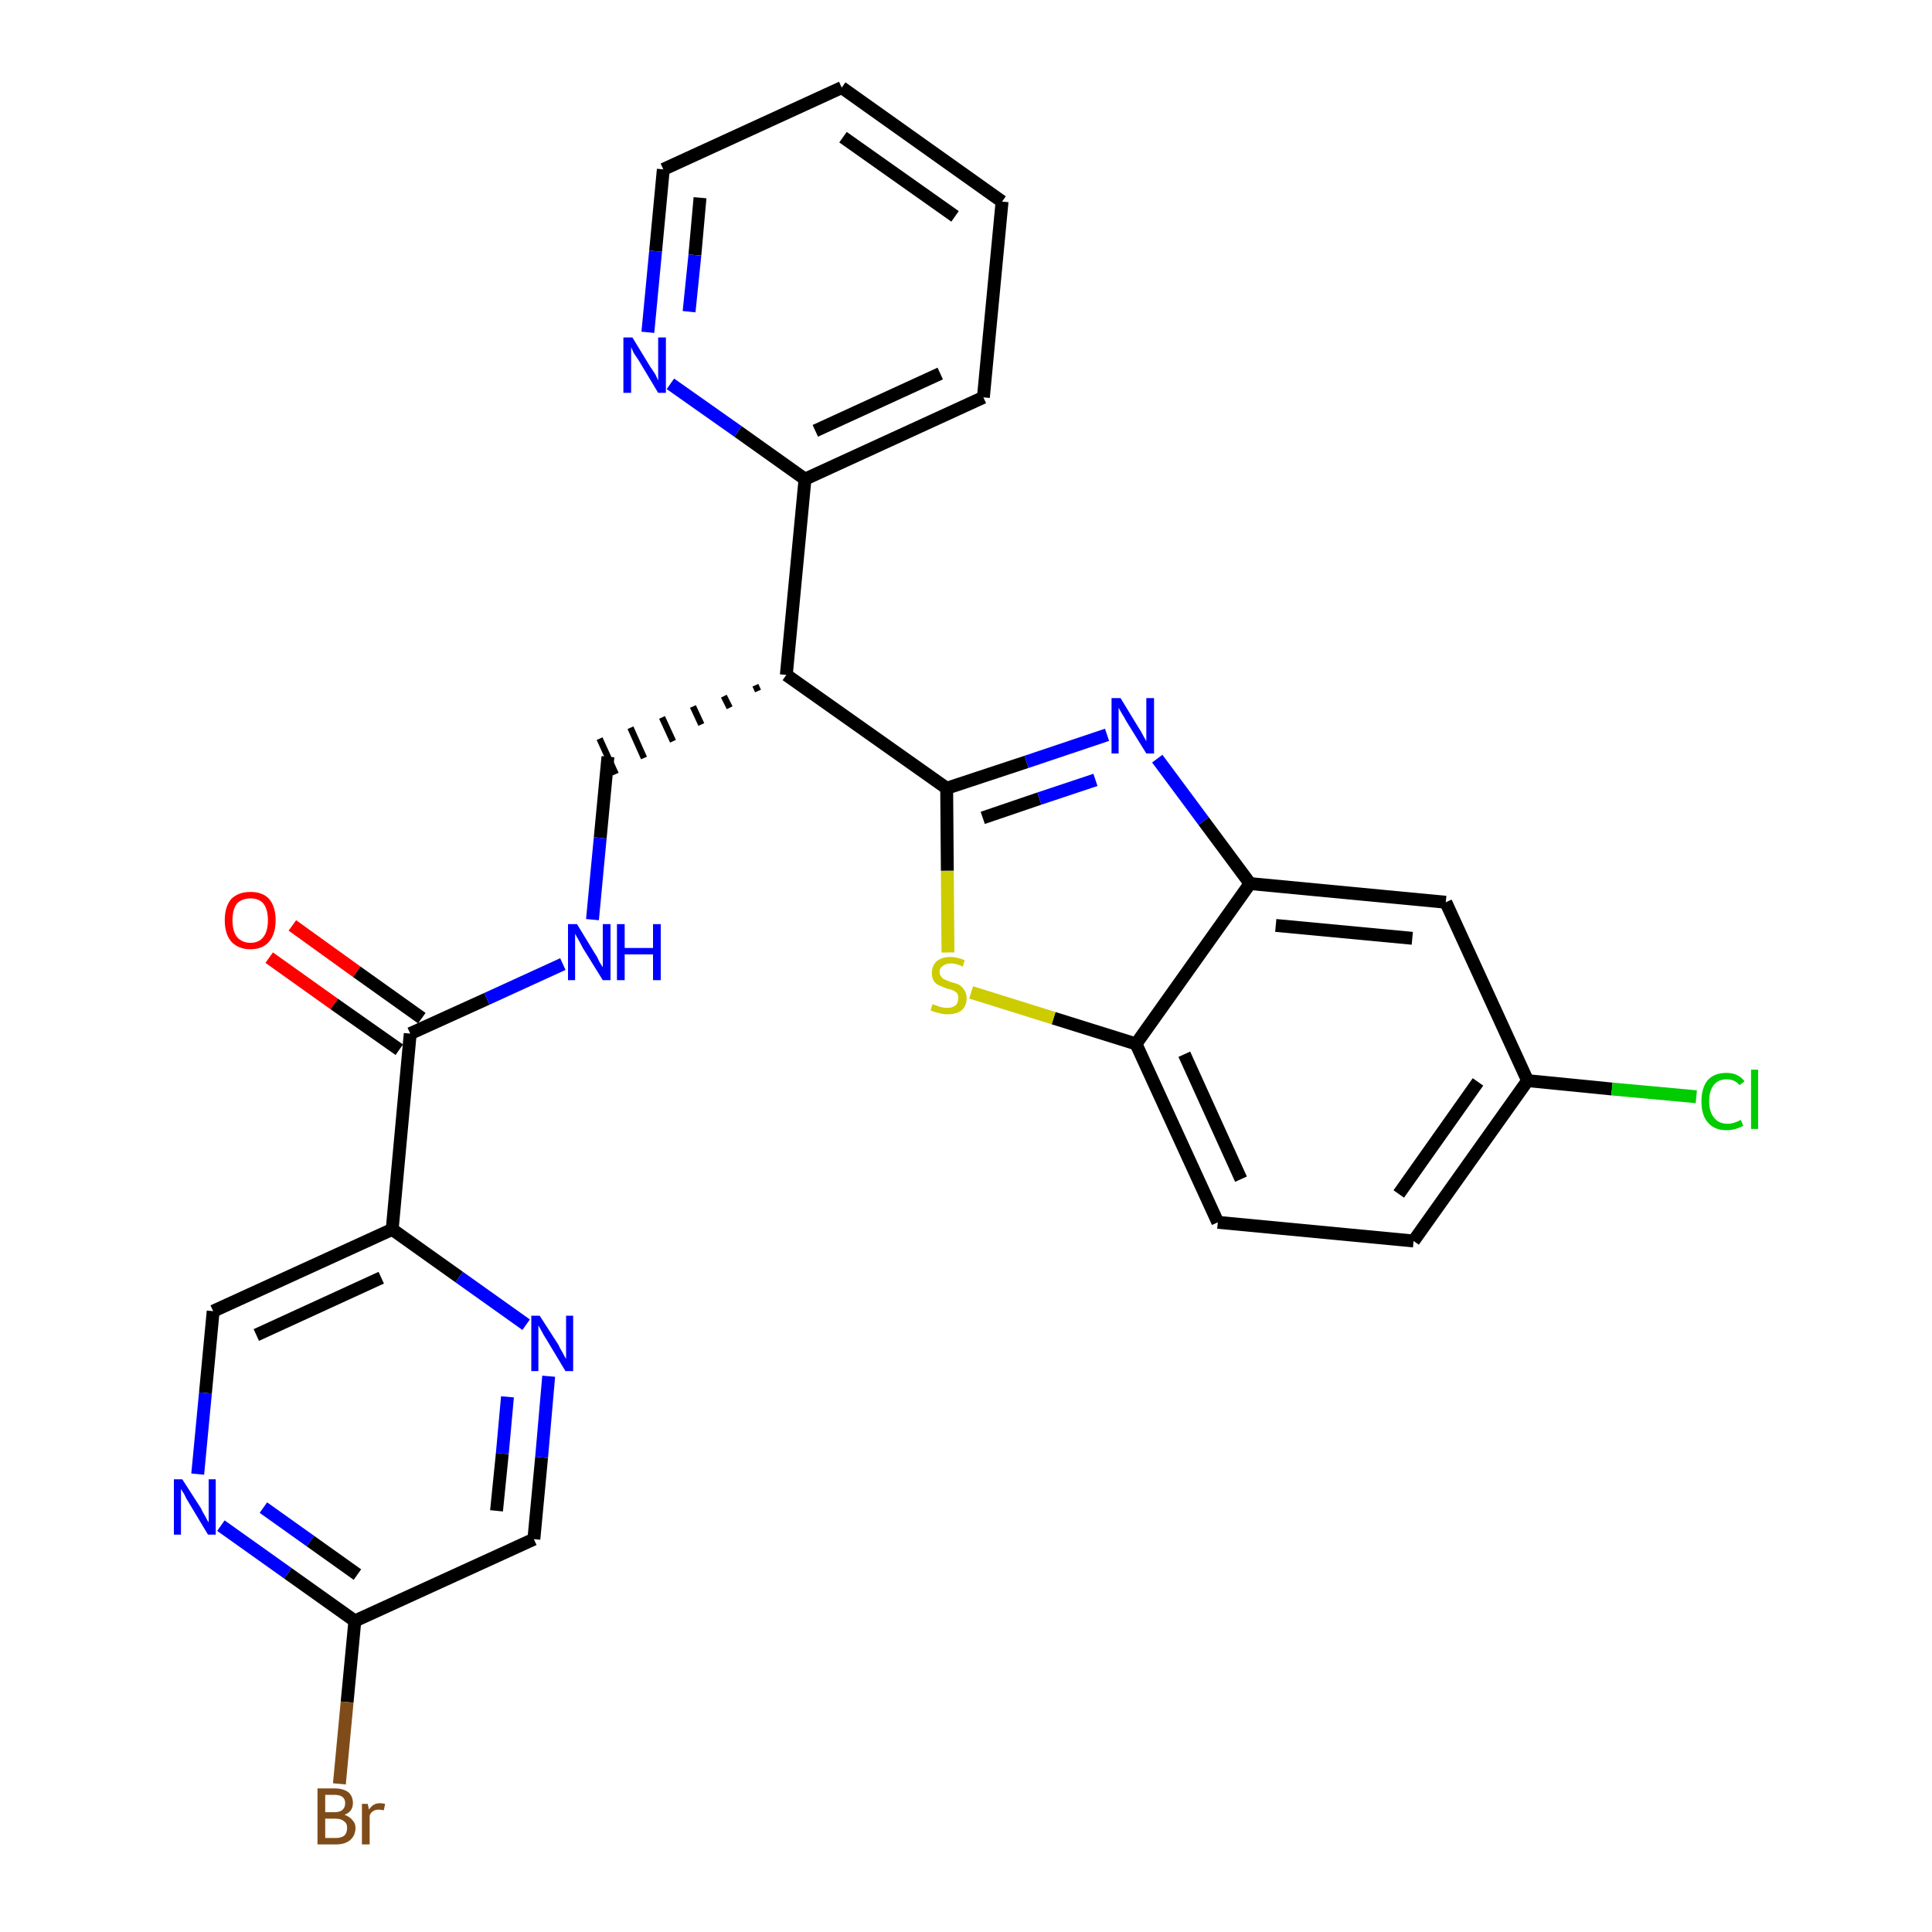 <?xml version='1.0' encoding='iso-8859-1'?>
<svg version='1.1' baseProfile='full'
              xmlns='http://www.w3.org/2000/svg'
                      xmlns:rdkit='http://www.rdkit.org/xml'
                      xmlns:xlink='http://www.w3.org/1999/xlink'
                  xml:space='preserve'
width='300px' height='300px' viewBox='0 0 300 300'>
<!-- END OF HEADER -->
<path class='bond-0 atom-0 atom-1' d='M 41.8,148.7 L 51.9,155.9' style='fill:none;fill-rule:evenodd;stroke:#FF0000;stroke-width:2.0px;stroke-linecap:butt;stroke-linejoin:miter;stroke-opacity:1' />
<path class='bond-0 atom-0 atom-1' d='M 51.9,155.9 L 62.0,163.0' style='fill:none;fill-rule:evenodd;stroke:#000000;stroke-width:2.0px;stroke-linecap:butt;stroke-linejoin:miter;stroke-opacity:1' />
<path class='bond-0 atom-0 atom-1' d='M 45.4,143.7 L 55.4,150.9' style='fill:none;fill-rule:evenodd;stroke:#FF0000;stroke-width:2.0px;stroke-linecap:butt;stroke-linejoin:miter;stroke-opacity:1' />
<path class='bond-0 atom-0 atom-1' d='M 55.4,150.9 L 65.5,158.1' style='fill:none;fill-rule:evenodd;stroke:#000000;stroke-width:2.0px;stroke-linecap:butt;stroke-linejoin:miter;stroke-opacity:1' />
<path class='bond-1 atom-1 atom-2' d='M 63.7,160.5 L 75.6,155.1' style='fill:none;fill-rule:evenodd;stroke:#000000;stroke-width:2.0px;stroke-linecap:butt;stroke-linejoin:miter;stroke-opacity:1' />
<path class='bond-1 atom-1 atom-2' d='M 75.6,155.1 L 87.4,149.7' style='fill:none;fill-rule:evenodd;stroke:#0000FF;stroke-width:2.0px;stroke-linecap:butt;stroke-linejoin:miter;stroke-opacity:1' />
<path class='bond-20 atom-1 atom-21' d='M 63.7,160.5 L 60.9,190.9' style='fill:none;fill-rule:evenodd;stroke:#000000;stroke-width:2.0px;stroke-linecap:butt;stroke-linejoin:miter;stroke-opacity:1' />
<path class='bond-2 atom-2 atom-3' d='M 92.0,142.8 L 93.2,130.1' style='fill:none;fill-rule:evenodd;stroke:#0000FF;stroke-width:2.0px;stroke-linecap:butt;stroke-linejoin:miter;stroke-opacity:1' />
<path class='bond-2 atom-2 atom-3' d='M 93.2,130.1 L 94.4,117.5' style='fill:none;fill-rule:evenodd;stroke:#000000;stroke-width:2.0px;stroke-linecap:butt;stroke-linejoin:miter;stroke-opacity:1' />
<path class='bond-3 atom-4 atom-3' d='M 117.3,106.4 L 117.7,107.3' style='fill:none;fill-rule:evenodd;stroke:#000000;stroke-width:1.0px;stroke-linecap:butt;stroke-linejoin:miter;stroke-opacity:1' />
<path class='bond-3 atom-4 atom-3' d='M 112.4,108.1 L 113.3,109.9' style='fill:none;fill-rule:evenodd;stroke:#000000;stroke-width:1.0px;stroke-linecap:butt;stroke-linejoin:miter;stroke-opacity:1' />
<path class='bond-3 atom-4 atom-3' d='M 107.6,109.7 L 108.9,112.5' style='fill:none;fill-rule:evenodd;stroke:#000000;stroke-width:1.0px;stroke-linecap:butt;stroke-linejoin:miter;stroke-opacity:1' />
<path class='bond-3 atom-4 atom-3' d='M 102.8,111.4 L 104.5,115.1' style='fill:none;fill-rule:evenodd;stroke:#000000;stroke-width:1.0px;stroke-linecap:butt;stroke-linejoin:miter;stroke-opacity:1' />
<path class='bond-3 atom-4 atom-3' d='M 97.9,113.0 L 100.0,117.7' style='fill:none;fill-rule:evenodd;stroke:#000000;stroke-width:1.0px;stroke-linecap:butt;stroke-linejoin:miter;stroke-opacity:1' />
<path class='bond-3 atom-4 atom-3' d='M 93.1,114.7 L 95.6,120.2' style='fill:none;fill-rule:evenodd;stroke:#000000;stroke-width:1.0px;stroke-linecap:butt;stroke-linejoin:miter;stroke-opacity:1' />
<path class='bond-4 atom-4 atom-5' d='M 122.1,104.8 L 125.0,74.4' style='fill:none;fill-rule:evenodd;stroke:#000000;stroke-width:2.0px;stroke-linecap:butt;stroke-linejoin:miter;stroke-opacity:1' />
<path class='bond-10 atom-4 atom-11' d='M 122.1,104.8 L 147.0,122.4' style='fill:none;fill-rule:evenodd;stroke:#000000;stroke-width:2.0px;stroke-linecap:butt;stroke-linejoin:miter;stroke-opacity:1' />
<path class='bond-5 atom-5 atom-6' d='M 125.0,74.4 L 152.7,61.7' style='fill:none;fill-rule:evenodd;stroke:#000000;stroke-width:2.0px;stroke-linecap:butt;stroke-linejoin:miter;stroke-opacity:1' />
<path class='bond-5 atom-5 atom-6' d='M 126.6,66.9 L 146.0,58.0' style='fill:none;fill-rule:evenodd;stroke:#000000;stroke-width:2.0px;stroke-linecap:butt;stroke-linejoin:miter;stroke-opacity:1' />
<path class='bond-27 atom-10 atom-5' d='M 104.1,59.6 L 114.6,67.0' style='fill:none;fill-rule:evenodd;stroke:#0000FF;stroke-width:2.0px;stroke-linecap:butt;stroke-linejoin:miter;stroke-opacity:1' />
<path class='bond-27 atom-10 atom-5' d='M 114.6,67.0 L 125.0,74.4' style='fill:none;fill-rule:evenodd;stroke:#000000;stroke-width:2.0px;stroke-linecap:butt;stroke-linejoin:miter;stroke-opacity:1' />
<path class='bond-6 atom-6 atom-7' d='M 152.7,61.7 L 155.6,31.3' style='fill:none;fill-rule:evenodd;stroke:#000000;stroke-width:2.0px;stroke-linecap:butt;stroke-linejoin:miter;stroke-opacity:1' />
<path class='bond-7 atom-7 atom-8' d='M 155.6,31.3 L 130.7,13.6' style='fill:none;fill-rule:evenodd;stroke:#000000;stroke-width:2.0px;stroke-linecap:butt;stroke-linejoin:miter;stroke-opacity:1' />
<path class='bond-7 atom-7 atom-8' d='M 148.3,33.6 L 130.9,21.3' style='fill:none;fill-rule:evenodd;stroke:#000000;stroke-width:2.0px;stroke-linecap:butt;stroke-linejoin:miter;stroke-opacity:1' />
<path class='bond-8 atom-8 atom-9' d='M 130.7,13.6 L 103.0,26.3' style='fill:none;fill-rule:evenodd;stroke:#000000;stroke-width:2.0px;stroke-linecap:butt;stroke-linejoin:miter;stroke-opacity:1' />
<path class='bond-9 atom-9 atom-10' d='M 103.0,26.3 L 101.8,39.0' style='fill:none;fill-rule:evenodd;stroke:#000000;stroke-width:2.0px;stroke-linecap:butt;stroke-linejoin:miter;stroke-opacity:1' />
<path class='bond-9 atom-9 atom-10' d='M 101.8,39.0 L 100.6,51.6' style='fill:none;fill-rule:evenodd;stroke:#0000FF;stroke-width:2.0px;stroke-linecap:butt;stroke-linejoin:miter;stroke-opacity:1' />
<path class='bond-9 atom-9 atom-10' d='M 108.7,30.7 L 107.9,39.6' style='fill:none;fill-rule:evenodd;stroke:#000000;stroke-width:2.0px;stroke-linecap:butt;stroke-linejoin:miter;stroke-opacity:1' />
<path class='bond-9 atom-9 atom-10' d='M 107.9,39.6 L 107.0,48.4' style='fill:none;fill-rule:evenodd;stroke:#0000FF;stroke-width:2.0px;stroke-linecap:butt;stroke-linejoin:miter;stroke-opacity:1' />
<path class='bond-11 atom-11 atom-12' d='M 147.0,122.4 L 159.4,118.3' style='fill:none;fill-rule:evenodd;stroke:#000000;stroke-width:2.0px;stroke-linecap:butt;stroke-linejoin:miter;stroke-opacity:1' />
<path class='bond-11 atom-11 atom-12' d='M 159.4,118.3 L 171.9,114.1' style='fill:none;fill-rule:evenodd;stroke:#0000FF;stroke-width:2.0px;stroke-linecap:butt;stroke-linejoin:miter;stroke-opacity:1' />
<path class='bond-11 atom-11 atom-12' d='M 152.6,127.0 L 161.4,124.0' style='fill:none;fill-rule:evenodd;stroke:#000000;stroke-width:2.0px;stroke-linecap:butt;stroke-linejoin:miter;stroke-opacity:1' />
<path class='bond-11 atom-11 atom-12' d='M 161.4,124.0 L 170.1,121.1' style='fill:none;fill-rule:evenodd;stroke:#0000FF;stroke-width:2.0px;stroke-linecap:butt;stroke-linejoin:miter;stroke-opacity:1' />
<path class='bond-28 atom-20 atom-11' d='M 147.2,147.9 L 147.1,135.2' style='fill:none;fill-rule:evenodd;stroke:#CCCC00;stroke-width:2.0px;stroke-linecap:butt;stroke-linejoin:miter;stroke-opacity:1' />
<path class='bond-28 atom-20 atom-11' d='M 147.1,135.2 L 147.0,122.4' style='fill:none;fill-rule:evenodd;stroke:#000000;stroke-width:2.0px;stroke-linecap:butt;stroke-linejoin:miter;stroke-opacity:1' />
<path class='bond-12 atom-12 atom-13' d='M 179.7,117.8 L 186.9,127.5' style='fill:none;fill-rule:evenodd;stroke:#0000FF;stroke-width:2.0px;stroke-linecap:butt;stroke-linejoin:miter;stroke-opacity:1' />
<path class='bond-12 atom-12 atom-13' d='M 186.9,127.5 L 194.1,137.2' style='fill:none;fill-rule:evenodd;stroke:#000000;stroke-width:2.0px;stroke-linecap:butt;stroke-linejoin:miter;stroke-opacity:1' />
<path class='bond-13 atom-13 atom-14' d='M 194.1,137.2 L 224.5,140.1' style='fill:none;fill-rule:evenodd;stroke:#000000;stroke-width:2.0px;stroke-linecap:butt;stroke-linejoin:miter;stroke-opacity:1' />
<path class='bond-13 atom-13 atom-14' d='M 198.1,143.7 L 219.3,145.7' style='fill:none;fill-rule:evenodd;stroke:#000000;stroke-width:2.0px;stroke-linecap:butt;stroke-linejoin:miter;stroke-opacity:1' />
<path class='bond-30 atom-19 atom-13' d='M 176.4,162.1 L 194.1,137.2' style='fill:none;fill-rule:evenodd;stroke:#000000;stroke-width:2.0px;stroke-linecap:butt;stroke-linejoin:miter;stroke-opacity:1' />
<path class='bond-14 atom-14 atom-15' d='M 224.5,140.1 L 237.2,167.8' style='fill:none;fill-rule:evenodd;stroke:#000000;stroke-width:2.0px;stroke-linecap:butt;stroke-linejoin:miter;stroke-opacity:1' />
<path class='bond-15 atom-15 atom-16' d='M 237.2,167.8 L 250.3,169.1' style='fill:none;fill-rule:evenodd;stroke:#000000;stroke-width:2.0px;stroke-linecap:butt;stroke-linejoin:miter;stroke-opacity:1' />
<path class='bond-15 atom-15 atom-16' d='M 250.3,169.1 L 263.4,170.3' style='fill:none;fill-rule:evenodd;stroke:#00CC00;stroke-width:2.0px;stroke-linecap:butt;stroke-linejoin:miter;stroke-opacity:1' />
<path class='bond-16 atom-15 atom-17' d='M 237.2,167.8 L 219.5,192.7' style='fill:none;fill-rule:evenodd;stroke:#000000;stroke-width:2.0px;stroke-linecap:butt;stroke-linejoin:miter;stroke-opacity:1' />
<path class='bond-16 atom-15 atom-17' d='M 229.5,168.0 L 217.2,185.4' style='fill:none;fill-rule:evenodd;stroke:#000000;stroke-width:2.0px;stroke-linecap:butt;stroke-linejoin:miter;stroke-opacity:1' />
<path class='bond-17 atom-17 atom-18' d='M 219.5,192.7 L 189.1,189.8' style='fill:none;fill-rule:evenodd;stroke:#000000;stroke-width:2.0px;stroke-linecap:butt;stroke-linejoin:miter;stroke-opacity:1' />
<path class='bond-18 atom-18 atom-19' d='M 189.1,189.8 L 176.4,162.1' style='fill:none;fill-rule:evenodd;stroke:#000000;stroke-width:2.0px;stroke-linecap:butt;stroke-linejoin:miter;stroke-opacity:1' />
<path class='bond-18 atom-18 atom-19' d='M 192.7,183.1 L 183.9,163.7' style='fill:none;fill-rule:evenodd;stroke:#000000;stroke-width:2.0px;stroke-linecap:butt;stroke-linejoin:miter;stroke-opacity:1' />
<path class='bond-19 atom-19 atom-20' d='M 176.4,162.1 L 163.6,158.1' style='fill:none;fill-rule:evenodd;stroke:#000000;stroke-width:2.0px;stroke-linecap:butt;stroke-linejoin:miter;stroke-opacity:1' />
<path class='bond-19 atom-19 atom-20' d='M 163.6,158.1 L 150.8,154.1' style='fill:none;fill-rule:evenodd;stroke:#CCCC00;stroke-width:2.0px;stroke-linecap:butt;stroke-linejoin:miter;stroke-opacity:1' />
<path class='bond-21 atom-21 atom-22' d='M 60.9,190.9 L 33.1,203.6' style='fill:none;fill-rule:evenodd;stroke:#000000;stroke-width:2.0px;stroke-linecap:butt;stroke-linejoin:miter;stroke-opacity:1' />
<path class='bond-21 atom-21 atom-22' d='M 59.2,198.4 L 39.8,207.3' style='fill:none;fill-rule:evenodd;stroke:#000000;stroke-width:2.0px;stroke-linecap:butt;stroke-linejoin:miter;stroke-opacity:1' />
<path class='bond-29 atom-27 atom-21' d='M 81.7,205.7 L 71.3,198.3' style='fill:none;fill-rule:evenodd;stroke:#0000FF;stroke-width:2.0px;stroke-linecap:butt;stroke-linejoin:miter;stroke-opacity:1' />
<path class='bond-29 atom-27 atom-21' d='M 71.3,198.3 L 60.9,190.9' style='fill:none;fill-rule:evenodd;stroke:#000000;stroke-width:2.0px;stroke-linecap:butt;stroke-linejoin:miter;stroke-opacity:1' />
<path class='bond-22 atom-22 atom-23' d='M 33.1,203.6 L 31.9,216.3' style='fill:none;fill-rule:evenodd;stroke:#000000;stroke-width:2.0px;stroke-linecap:butt;stroke-linejoin:miter;stroke-opacity:1' />
<path class='bond-22 atom-22 atom-23' d='M 31.9,216.3 L 30.7,228.9' style='fill:none;fill-rule:evenodd;stroke:#0000FF;stroke-width:2.0px;stroke-linecap:butt;stroke-linejoin:miter;stroke-opacity:1' />
<path class='bond-23 atom-23 atom-24' d='M 34.3,236.9 L 44.7,244.3' style='fill:none;fill-rule:evenodd;stroke:#0000FF;stroke-width:2.0px;stroke-linecap:butt;stroke-linejoin:miter;stroke-opacity:1' />
<path class='bond-23 atom-23 atom-24' d='M 44.7,244.3 L 55.1,251.7' style='fill:none;fill-rule:evenodd;stroke:#000000;stroke-width:2.0px;stroke-linecap:butt;stroke-linejoin:miter;stroke-opacity:1' />
<path class='bond-23 atom-23 atom-24' d='M 40.9,234.1 L 48.2,239.3' style='fill:none;fill-rule:evenodd;stroke:#0000FF;stroke-width:2.0px;stroke-linecap:butt;stroke-linejoin:miter;stroke-opacity:1' />
<path class='bond-23 atom-23 atom-24' d='M 48.2,239.3 L 55.5,244.5' style='fill:none;fill-rule:evenodd;stroke:#000000;stroke-width:2.0px;stroke-linecap:butt;stroke-linejoin:miter;stroke-opacity:1' />
<path class='bond-24 atom-24 atom-25' d='M 55.1,251.7 L 53.9,264.3' style='fill:none;fill-rule:evenodd;stroke:#000000;stroke-width:2.0px;stroke-linecap:butt;stroke-linejoin:miter;stroke-opacity:1' />
<path class='bond-24 atom-24 atom-25' d='M 53.9,264.3 L 52.7,277.0' style='fill:none;fill-rule:evenodd;stroke:#7F4C19;stroke-width:2.0px;stroke-linecap:butt;stroke-linejoin:miter;stroke-opacity:1' />
<path class='bond-25 atom-24 atom-26' d='M 55.1,251.7 L 82.9,239.0' style='fill:none;fill-rule:evenodd;stroke:#000000;stroke-width:2.0px;stroke-linecap:butt;stroke-linejoin:miter;stroke-opacity:1' />
<path class='bond-26 atom-26 atom-27' d='M 82.9,239.0 L 84.1,226.3' style='fill:none;fill-rule:evenodd;stroke:#000000;stroke-width:2.0px;stroke-linecap:butt;stroke-linejoin:miter;stroke-opacity:1' />
<path class='bond-26 atom-26 atom-27' d='M 84.1,226.3 L 85.2,213.7' style='fill:none;fill-rule:evenodd;stroke:#0000FF;stroke-width:2.0px;stroke-linecap:butt;stroke-linejoin:miter;stroke-opacity:1' />
<path class='bond-26 atom-26 atom-27' d='M 77.1,234.6 L 78.0,225.7' style='fill:none;fill-rule:evenodd;stroke:#000000;stroke-width:2.0px;stroke-linecap:butt;stroke-linejoin:miter;stroke-opacity:1' />
<path class='bond-26 atom-26 atom-27' d='M 78.0,225.7 L 78.8,216.9' style='fill:none;fill-rule:evenodd;stroke:#0000FF;stroke-width:2.0px;stroke-linecap:butt;stroke-linejoin:miter;stroke-opacity:1' />
<path  class='atom-0' d='M 34.9 142.9
Q 34.9 140.8, 35.9 139.6
Q 37.0 138.5, 38.9 138.5
Q 40.8 138.5, 41.8 139.6
Q 42.8 140.8, 42.8 142.9
Q 42.8 145.0, 41.8 146.2
Q 40.8 147.4, 38.9 147.4
Q 37.0 147.4, 35.9 146.2
Q 34.9 145.0, 34.9 142.9
M 38.9 146.4
Q 40.2 146.4, 40.9 145.5
Q 41.6 144.6, 41.6 142.9
Q 41.6 141.2, 40.9 140.3
Q 40.2 139.5, 38.9 139.5
Q 37.6 139.5, 36.8 140.3
Q 36.1 141.2, 36.1 142.9
Q 36.1 144.6, 36.8 145.5
Q 37.6 146.4, 38.9 146.4
' fill='#FF0000'/>
<path  class='atom-2' d='M 89.6 143.5
L 92.4 148.1
Q 92.7 148.5, 93.1 149.4
Q 93.6 150.2, 93.6 150.2
L 93.6 143.5
L 94.8 143.5
L 94.8 152.2
L 93.6 152.2
L 90.5 147.2
Q 90.2 146.6, 89.8 145.9
Q 89.4 145.2, 89.3 145.0
L 89.3 152.2
L 88.2 152.2
L 88.2 143.5
L 89.6 143.5
' fill='#0000FF'/>
<path  class='atom-2' d='M 95.8 143.5
L 97.0 143.5
L 97.0 147.2
L 101.4 147.2
L 101.4 143.5
L 102.6 143.5
L 102.6 152.2
L 101.4 152.2
L 101.4 148.2
L 97.0 148.2
L 97.0 152.2
L 95.8 152.2
L 95.8 143.5
' fill='#0000FF'/>
<path  class='atom-10' d='M 98.2 52.4
L 101.0 57.0
Q 101.3 57.4, 101.8 58.2
Q 102.2 59.1, 102.2 59.1
L 102.2 52.4
L 103.4 52.4
L 103.4 61.0
L 102.2 61.0
L 99.2 56.0
Q 98.8 55.4, 98.4 54.8
Q 98.1 54.1, 98.0 53.9
L 98.0 61.0
L 96.8 61.0
L 96.8 52.4
L 98.2 52.4
' fill='#0000FF'/>
<path  class='atom-12' d='M 174.0 108.4
L 176.8 113.0
Q 177.1 113.4, 177.5 114.2
Q 178.0 115.1, 178.0 115.1
L 178.0 108.4
L 179.2 108.4
L 179.2 117.0
L 178.0 117.0
L 174.9 112.0
Q 174.6 111.4, 174.2 110.8
Q 173.8 110.1, 173.7 109.9
L 173.7 117.0
L 172.6 117.0
L 172.6 108.4
L 174.0 108.4
' fill='#0000FF'/>
<path  class='atom-16' d='M 264.2 171.0
Q 264.2 168.9, 265.2 167.7
Q 266.2 166.6, 268.1 166.6
Q 269.9 166.6, 270.9 167.9
L 270.1 168.5
Q 269.4 167.6, 268.1 167.6
Q 266.8 167.6, 266.1 168.5
Q 265.4 169.4, 265.4 171.0
Q 265.4 172.7, 266.2 173.6
Q 266.9 174.5, 268.3 174.5
Q 269.2 174.5, 270.3 173.9
L 270.7 174.8
Q 270.2 175.1, 269.5 175.3
Q 268.8 175.5, 268.1 175.5
Q 266.2 175.5, 265.2 174.3
Q 264.2 173.2, 264.2 171.0
' fill='#00CC00'/>
<path  class='atom-16' d='M 271.9 166.1
L 273.0 166.1
L 273.0 175.3
L 271.9 175.3
L 271.9 166.1
' fill='#00CC00'/>
<path  class='atom-20' d='M 144.8 155.9
Q 144.9 156.0, 145.3 156.1
Q 145.7 156.3, 146.2 156.4
Q 146.6 156.5, 147.1 156.5
Q 147.9 156.5, 148.4 156.1
Q 148.8 155.7, 148.8 155.0
Q 148.8 154.5, 148.6 154.2
Q 148.4 154.0, 148.0 153.8
Q 147.6 153.6, 147.0 153.5
Q 146.3 153.2, 145.8 153.0
Q 145.3 152.8, 145.0 152.3
Q 144.7 151.9, 144.7 151.1
Q 144.7 150.0, 145.4 149.3
Q 146.2 148.6, 147.6 148.6
Q 148.6 148.6, 149.8 149.1
L 149.5 150.1
Q 148.5 149.6, 147.7 149.6
Q 146.8 149.6, 146.4 150.0
Q 145.9 150.3, 145.9 150.9
Q 145.9 151.4, 146.2 151.7
Q 146.4 152.0, 146.7 152.1
Q 147.1 152.3, 147.7 152.5
Q 148.5 152.7, 148.9 152.9
Q 149.4 153.2, 149.7 153.7
Q 150.1 154.2, 150.1 155.0
Q 150.1 156.2, 149.3 156.9
Q 148.5 157.5, 147.1 157.5
Q 146.4 157.5, 145.8 157.3
Q 145.2 157.2, 144.5 156.9
L 144.8 155.9
' fill='#CCCC00'/>
<path  class='atom-23' d='M 28.3 229.7
L 31.2 234.2
Q 31.4 234.7, 31.9 235.5
Q 32.3 236.3, 32.4 236.4
L 32.4 229.7
L 33.5 229.7
L 33.5 238.3
L 32.3 238.3
L 29.3 233.3
Q 28.9 232.7, 28.6 232.0
Q 28.2 231.4, 28.1 231.2
L 28.1 238.3
L 27.0 238.3
L 27.0 229.7
L 28.3 229.7
' fill='#0000FF'/>
<path  class='atom-25' d='M 53.5 281.8
Q 54.3 282.1, 54.7 282.6
Q 55.2 283.1, 55.2 283.8
Q 55.2 285.0, 54.4 285.7
Q 53.6 286.4, 52.2 286.4
L 49.3 286.4
L 49.3 277.7
L 51.9 277.7
Q 53.3 277.7, 54.1 278.3
Q 54.8 278.9, 54.8 280.0
Q 54.8 281.3, 53.5 281.8
M 50.5 278.7
L 50.5 281.4
L 51.9 281.4
Q 52.7 281.4, 53.1 281.1
Q 53.6 280.7, 53.6 280.0
Q 53.6 278.7, 51.9 278.7
L 50.5 278.7
M 52.2 285.4
Q 53.0 285.4, 53.5 285.0
Q 53.9 284.6, 53.9 283.8
Q 53.9 283.1, 53.4 282.8
Q 53.0 282.4, 52.0 282.4
L 50.5 282.4
L 50.5 285.4
L 52.2 285.4
' fill='#7F4C19'/>
<path  class='atom-25' d='M 57.1 280.1
L 57.3 281.0
Q 57.9 280.0, 59.0 280.0
Q 59.3 280.0, 59.8 280.1
L 59.6 281.1
Q 59.1 281.0, 58.8 281.0
Q 58.3 281.0, 58.0 281.2
Q 57.6 281.4, 57.4 281.9
L 57.4 286.4
L 56.2 286.4
L 56.2 280.1
L 57.1 280.1
' fill='#7F4C19'/>
<path  class='atom-27' d='M 83.8 204.3
L 86.7 208.8
Q 86.9 209.3, 87.4 210.1
Q 87.8 210.9, 87.9 211.0
L 87.9 204.3
L 89.0 204.3
L 89.0 212.9
L 87.8 212.9
L 84.8 207.9
Q 84.4 207.3, 84.1 206.7
Q 83.7 206.0, 83.6 205.8
L 83.6 212.9
L 82.5 212.9
L 82.5 204.3
L 83.8 204.3
' fill='#0000FF'/>
</svg>
